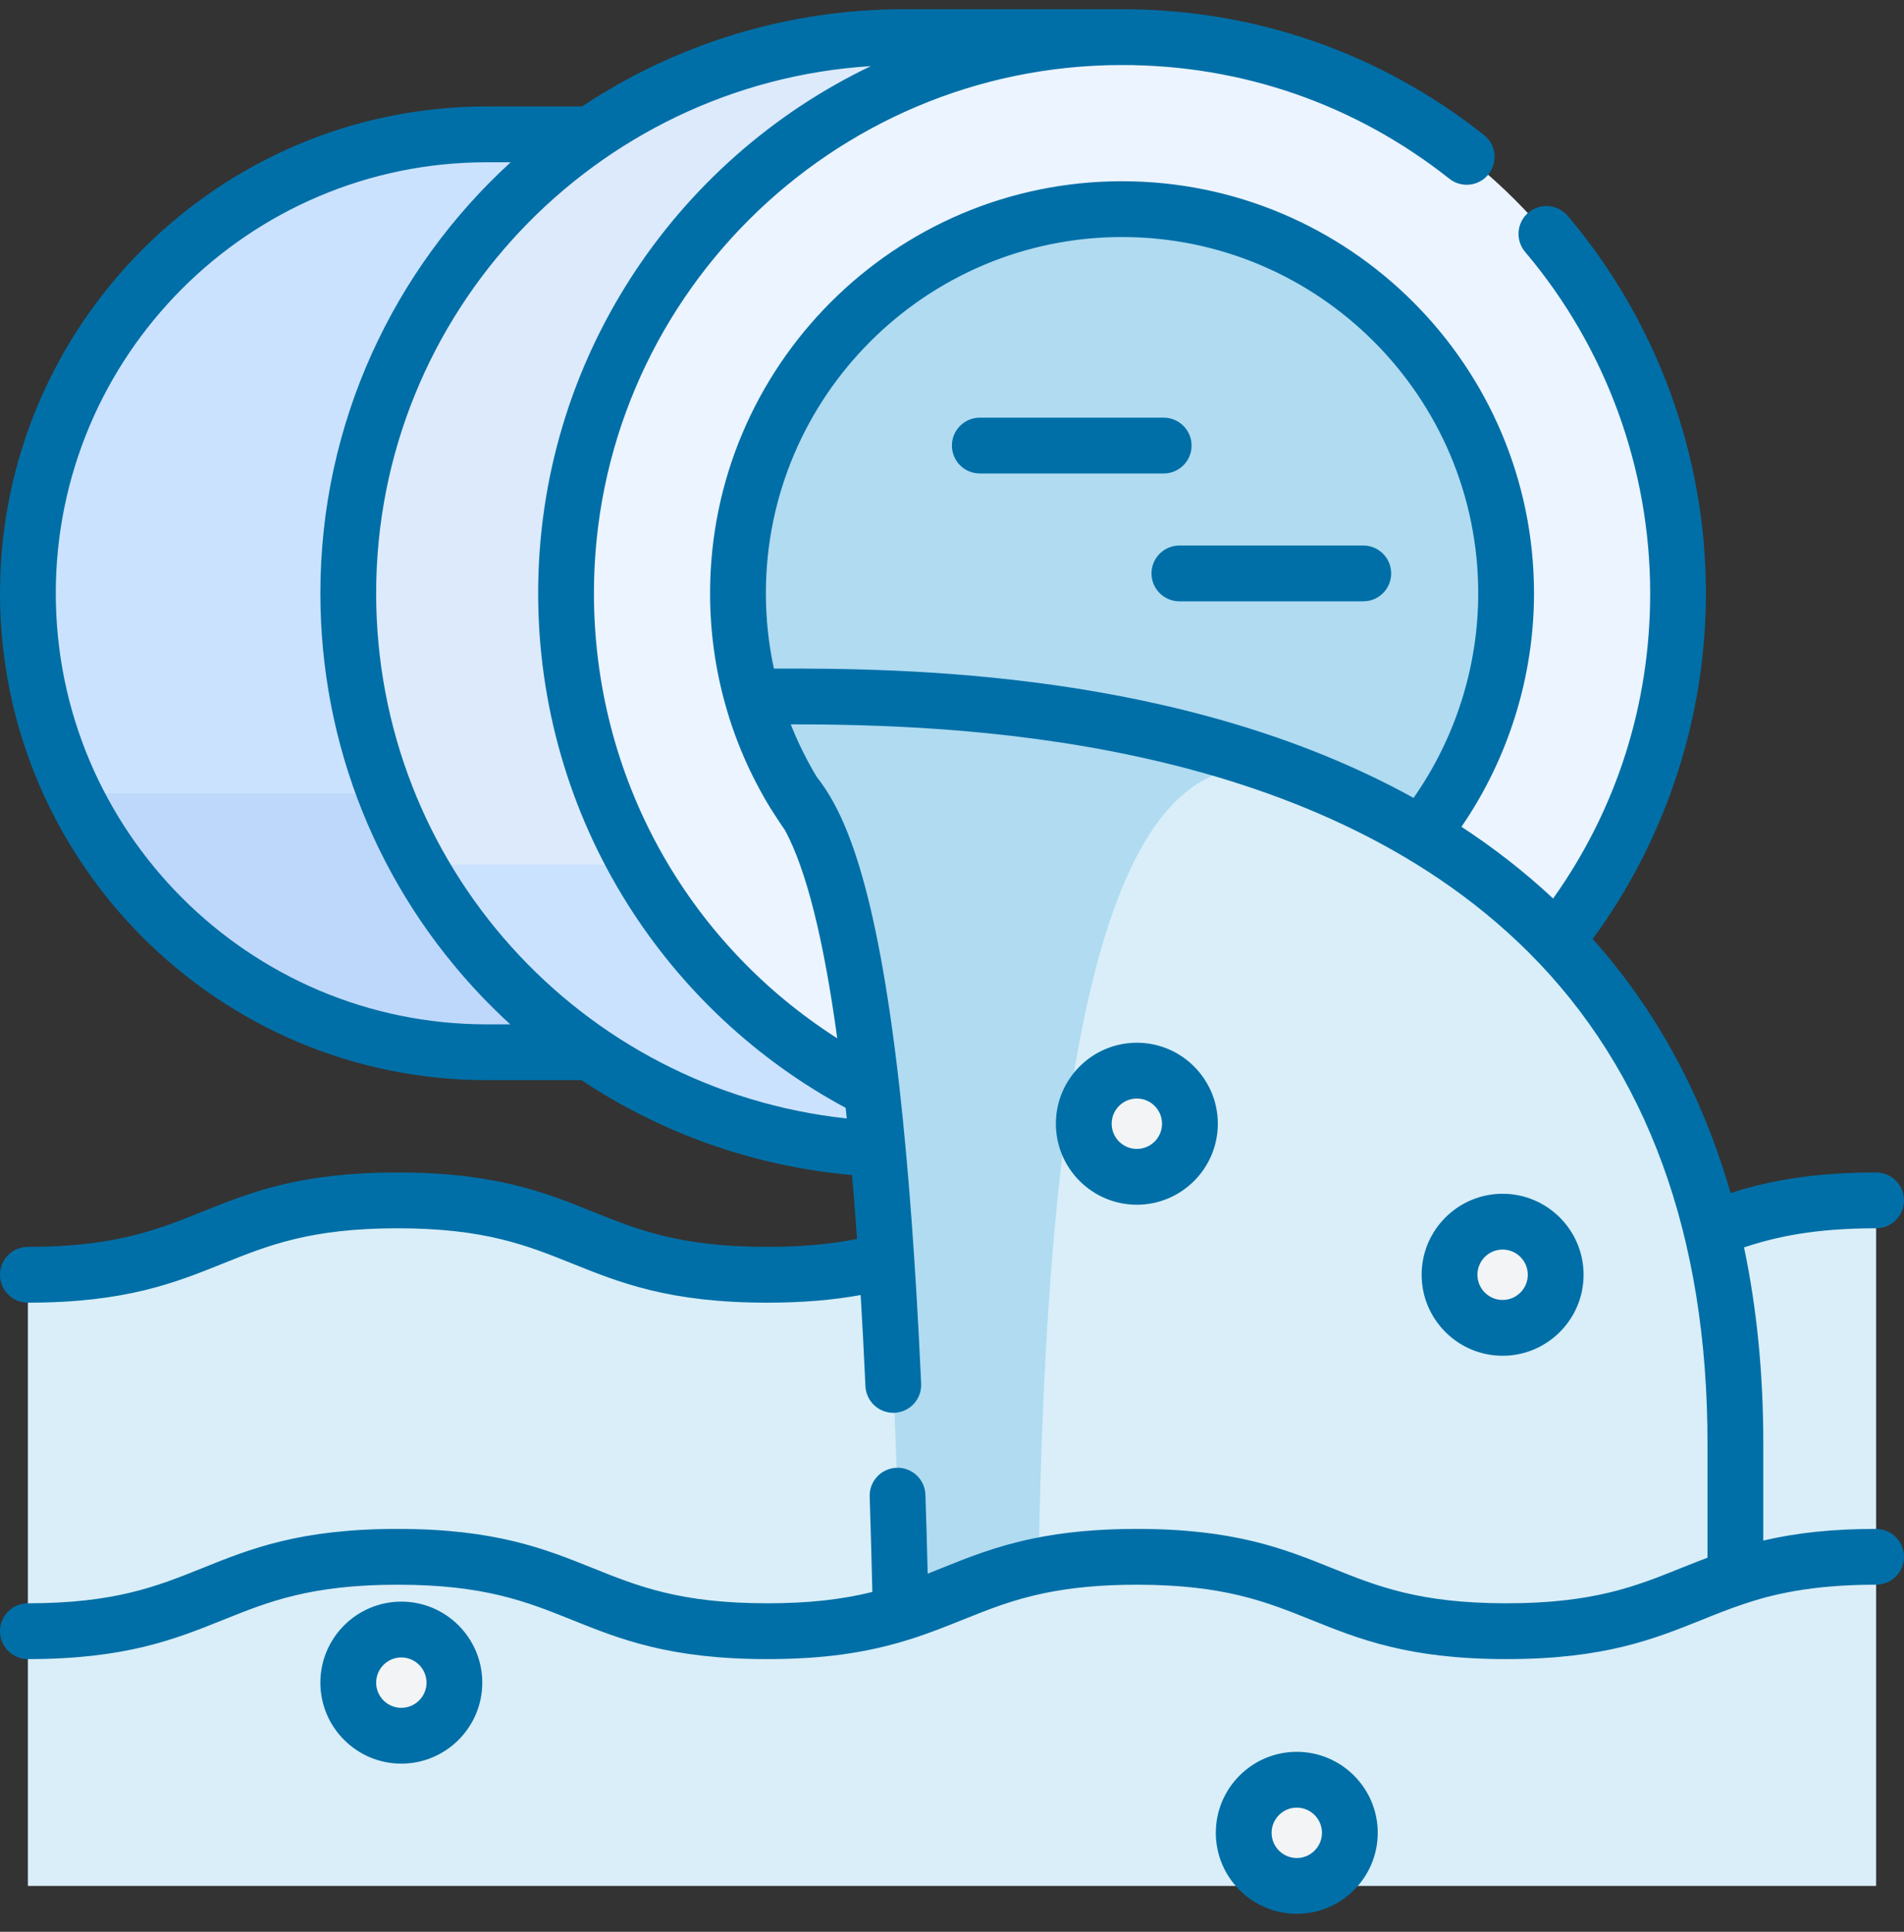 <svg width="70" height="71" viewBox="0 0 70 71" fill="none"
  xmlns="http://www.w3.org/2000/svg">
  <rect x="0" y="0" width="70" height="71" fill="#333333" stroke="none"/>
  <g clip-path="url(#clip0_723_2258)">
    <path d="M24.5 4.939V38.674H17.894C11.214 38.674 5.44 34.791 2.708 29.158C1.63 26.935 1.025 24.442 1.025 21.806C1.025 12.491 8.578 4.939 17.894 4.939H24.5Z" fill="#CBE2FF"/>
    <path d="M24.5 29.158V38.674H17.894C11.214 38.674 5.44 34.791 2.708 29.158H24.5Z" fill="#BED8FB"/>
    <path d="M1.025 59.953C7.821 59.953 7.821 57.219 14.616 57.219C21.411 57.219 21.411 59.953 28.206 59.953C35.001 59.953 35.001 57.219 41.796 57.219C48.59 57.219 48.59 59.953 55.385 59.953C62.18 59.953 62.18 57.219 68.975 57.219V44.118C62.18 44.118 62.18 46.852 55.385 46.852C48.59 46.852 48.59 44.118 41.796 44.118C35.001 44.118 35.001 46.852 28.206 46.852C21.411 46.852 21.411 44.118 14.616 44.118C7.821 44.118 7.821 46.852 1.025 46.852V53.974" fill="#D9EEF8"/>
    <path d="M1.025 59.953V69.314H68.975V57.218C62.18 57.218 62.18 59.953 55.385 59.953C48.591 59.953 48.591 57.218 41.796 57.218C35.001 57.218 35.001 59.953 28.206 59.953C21.412 59.953 21.412 57.218 14.617 57.218C7.82 57.218 7.82 59.953 1.025 59.953Z" fill="#D9EEF8"/>
    <path d="M41.252 1.365V42.248H33.245C25.576 42.248 18.893 38.025 15.396 31.775C13.744 28.826 12.804 25.426 12.804 21.806C12.804 10.517 21.956 1.365 33.245 1.365H41.252Z" fill="#DDEAFB"/>
    <path d="M41.252 31.775V42.248H33.245C25.576 42.248 18.893 38.025 15.396 31.775H41.252Z" fill="#CBE2FF"/>
    <path d="M41.252 42.248C52.541 42.248 61.693 33.096 61.693 21.806C61.693 10.517 52.541 1.365 41.252 1.365C29.962 1.365 20.81 10.517 20.81 21.806C20.81 33.096 29.962 42.248 41.252 42.248Z" fill="#ECF4FF"/>
    <path d="M29.732 29.975C29.732 29.973 29.732 29.972 29.73 29.972C29.542 29.706 29.363 29.433 29.193 29.154L29.189 29.15C28.522 28.056 27.998 26.863 27.648 25.6C27.311 24.392 27.131 23.12 27.131 21.806C27.131 14.009 33.453 7.687 41.252 7.687C49.05 7.687 55.372 14.009 55.372 21.806C55.372 25.163 54.2 28.248 52.243 30.671" fill="#B0DBF1"/>
    <path d="M63.801 53.051V57.975C61.367 58.783 59.831 59.953 55.385 59.953C48.59 59.953 48.59 57.219 41.796 57.219C37.193 57.219 35.708 58.474 33.115 59.283C32.719 41.024 31.449 33.127 29.736 29.982C29.735 29.979 29.733 29.977 29.732 29.975C29.556 29.652 29.375 29.378 29.189 29.15C28.521 28.056 27.997 26.863 27.647 25.6C30.986 25.6 39.52 25.412 47.458 28.393C49.094 29.008 50.706 29.757 52.242 30.671C58.693 34.507 63.801 41.24 63.801 53.051Z" fill="#D9EEF8"/>
    <path d="M47.463 28.395C41.613 26.753 38.525 35.21 38.185 57.551C36.125 57.979 34.876 58.733 33.115 59.283C32.719 41.024 31.449 33.127 29.736 29.982C29.735 29.979 29.733 29.977 29.732 29.975C29.556 29.652 29.375 29.378 29.189 29.15C28.521 28.056 27.997 26.863 27.647 25.6C30.986 25.6 39.52 25.412 47.458 28.393L47.463 28.395Z" fill="#B0DBF1"/>
    <path d="M55.243 48.803C56.321 48.803 57.194 47.93 57.194 46.852C57.194 45.774 56.321 44.901 55.243 44.901C54.165 44.901 53.291 45.774 53.291 46.852C53.291 47.93 54.165 48.803 55.243 48.803Z" fill="#F2F4F6"/>
    <path d="M14.755 63.795C15.832 63.795 16.706 62.921 16.706 61.843C16.706 60.766 15.832 59.892 14.755 59.892C13.677 59.892 12.803 60.766 12.803 61.843C12.803 62.921 13.677 63.795 14.755 63.795Z" fill="#F2F4F6"/>
    <path d="M47.676 69.314C48.753 69.314 49.627 68.44 49.627 67.363C49.627 66.285 48.753 65.411 47.676 65.411C46.598 65.411 45.724 66.285 45.724 67.363C45.724 68.44 46.598 69.314 47.676 69.314Z" fill="#F2F4F6"/>
    <path d="M41.796 43.253C42.873 43.253 43.747 42.379 43.747 41.301C43.747 40.224 42.873 39.35 41.796 39.35C40.718 39.35 39.844 40.224 39.844 41.301C39.844 42.379 40.718 43.253 41.796 43.253Z" fill="#F2F4F6"/>
    <path d="M68.975 56.193C67.414 56.193 66.085 56.328 64.827 56.621V53.051C64.827 50.489 64.59 48.086 64.119 45.847C65.273 45.461 66.701 45.144 68.975 45.144C69.541 45.144 70 44.684 70 44.118C70 43.552 69.541 43.093 68.975 43.093C66.522 43.093 64.895 43.44 63.624 43.851C62.592 40.257 60.9 37.135 58.555 34.511C61.246 30.846 62.718 26.369 62.718 21.806C62.718 16.732 60.914 11.807 57.639 7.937C57.552 7.834 57.445 7.749 57.326 7.686C57.206 7.624 57.075 7.586 56.94 7.574C56.806 7.563 56.67 7.578 56.541 7.619C56.413 7.66 56.293 7.726 56.19 7.814C56.087 7.901 56.002 8.008 55.941 8.128C55.879 8.248 55.842 8.379 55.831 8.514C55.82 8.648 55.836 8.784 55.877 8.912C55.919 9.041 55.986 9.16 56.073 9.262C59.036 12.762 60.668 17.217 60.668 21.805C60.668 25.883 59.437 29.738 57.1 33.024C56.04 32.033 54.909 31.159 53.73 30.387C55.456 27.876 56.397 24.871 56.397 21.805C56.397 13.455 49.603 6.661 41.252 6.661C32.901 6.661 26.106 13.455 26.106 21.805C26.106 23.191 26.293 24.56 26.66 25.873C27.032 27.214 27.589 28.496 28.314 29.684C28.319 29.693 28.684 30.265 28.868 30.527C29.646 31.978 30.281 34.51 30.781 38.162C25.218 34.609 21.836 28.508 21.836 21.805C21.835 11.1 30.546 2.39 41.252 2.39C45.669 2.39 49.831 3.836 53.287 6.57C53.731 6.921 54.376 6.846 54.727 6.402C55.079 5.958 55.004 5.313 54.559 4.962C50.737 1.938 46.136 0.339 41.252 0.339H33.245C28.869 0.339 24.796 1.656 21.398 3.913H17.894C8.027 3.913 0 11.94 0 21.806C0 31.672 8.027 39.699 17.894 39.699H21.378C24.335 41.667 27.739 42.87 31.326 43.187C31.39 43.939 31.451 44.721 31.509 45.535C30.519 45.732 29.45 45.827 28.206 45.827C25.008 45.827 23.447 45.199 21.794 44.534C20.033 43.826 18.212 43.093 14.615 43.093C11.019 43.093 9.198 43.825 7.438 44.534C5.785 45.199 4.224 45.827 1.025 45.827C0.459 45.827 0 46.286 0 46.853C0 47.419 0.459 47.878 1.025 47.878C4.622 47.878 6.442 47.145 8.203 46.437C9.856 45.772 11.416 45.144 14.615 45.144C17.815 45.144 19.376 45.772 21.029 46.437C22.79 47.145 24.61 47.878 28.206 47.878C29.479 47.878 30.596 47.786 31.642 47.597C31.706 48.664 31.764 49.777 31.817 50.939C31.822 51.074 31.854 51.207 31.91 51.33C31.967 51.453 32.048 51.564 32.147 51.655C32.247 51.747 32.364 51.818 32.491 51.864C32.618 51.91 32.753 51.931 32.888 51.925C33.023 51.919 33.156 51.886 33.279 51.828C33.401 51.771 33.511 51.689 33.602 51.589C33.693 51.489 33.763 51.371 33.808 51.244C33.853 51.116 33.873 50.981 33.865 50.846C33.664 46.405 33.391 42.863 33.074 40.022C33.072 39.977 33.066 39.933 33.059 39.889C32.211 32.401 31.047 29.846 30.032 28.562C29.659 27.943 29.337 27.294 29.072 26.622C34.95 26.627 48.166 26.991 56.201 35.004C60.564 39.355 62.776 45.427 62.776 53.051V57.251C62.447 57.376 62.121 57.504 61.795 57.635C60.143 58.3 58.583 58.927 55.385 58.927C52.186 58.927 50.625 58.299 48.973 57.634C47.212 56.925 45.392 56.193 41.796 56.193C40.373 56.193 39.123 56.308 37.977 56.547C36.623 56.828 35.604 57.237 34.62 57.633C34.447 57.703 34.276 57.771 34.106 57.838C34.083 56.871 34.055 55.904 34.023 54.937C34.014 54.665 33.898 54.408 33.699 54.222C33.501 54.036 33.236 53.937 32.965 53.946C32.83 53.95 32.698 53.981 32.575 54.037C32.452 54.092 32.342 54.171 32.25 54.27C32.064 54.468 31.965 54.733 31.974 55.004C32.01 56.105 32.042 57.259 32.072 58.51C30.916 58.797 29.692 58.927 28.206 58.927C25.008 58.927 23.447 58.299 21.795 57.634C20.033 56.926 18.212 56.193 14.615 56.193C11.019 56.193 9.199 56.925 7.438 57.634C5.785 58.299 4.224 58.927 1.026 58.927C0.459 58.927 0 59.386 0 59.953C0 60.519 0.459 60.978 1.026 60.978C4.622 60.978 6.442 60.245 8.203 59.537C9.856 58.872 11.417 58.244 14.615 58.244C17.815 58.244 19.376 58.872 21.029 59.537C22.79 60.245 24.611 60.978 28.206 60.978C30.227 60.978 31.835 60.757 33.42 60.261C34.139 60.037 34.773 59.782 35.385 59.536C36.328 59.157 37.219 58.798 38.394 58.554C39.401 58.345 40.514 58.244 41.796 58.244C44.995 58.244 46.555 58.872 48.207 59.536C49.968 60.245 51.789 60.978 55.385 60.978C58.98 60.978 60.8 60.246 62.561 59.538C63.085 59.327 63.58 59.128 64.126 58.947C65.107 58.619 66.545 58.243 68.975 58.243C69.541 58.243 70 57.784 70 57.218C70 56.652 69.541 56.193 68.975 56.193ZM41.252 8.712C48.472 8.712 54.347 14.586 54.347 21.806C54.347 24.498 53.506 27.136 51.969 29.326C43.453 24.619 33.099 24.562 28.452 24.573C28.256 23.663 28.157 22.736 28.157 21.806C28.157 14.586 34.031 8.712 41.252 8.712ZM17.894 37.649C9.158 37.649 2.051 30.541 2.051 21.806C2.051 13.071 9.158 5.964 17.894 5.964H18.774C14.478 9.892 11.778 15.539 11.778 21.806C11.778 27.362 13.893 32.632 17.732 36.645C18.064 36.99 18.406 37.325 18.76 37.649H17.894ZM13.829 21.806C13.829 11.513 21.881 3.066 32.016 2.43C24.789 5.889 19.785 13.274 19.785 21.806C19.785 25.855 20.918 29.798 23.061 33.21C25.043 36.365 27.809 38.952 31.09 40.718C31.104 40.848 31.118 40.975 31.131 41.108C21.338 40.054 13.829 31.795 13.829 21.806Z" fill="#006FA7"/>
    <path d="M42.334 21.075C42.334 21.347 42.443 21.608 42.635 21.8C42.827 21.993 43.088 22.101 43.36 22.101H50.12C50.687 22.101 51.146 21.642 51.146 21.075C51.146 20.509 50.687 20.05 50.12 20.05H43.36C43.088 20.05 42.827 20.158 42.635 20.35C42.443 20.543 42.334 20.803 42.334 21.075ZM36.022 17.402H42.782C43.349 17.402 43.808 16.943 43.808 16.377C43.808 15.81 43.349 15.351 42.782 15.351H36.022C35.456 15.351 34.997 15.81 34.997 16.377C34.997 16.943 35.456 17.402 36.022 17.402ZM58.22 46.852C58.22 45.211 56.884 43.875 55.243 43.875C53.602 43.875 52.266 45.211 52.266 46.852C52.266 48.494 53.602 49.829 55.243 49.829C56.884 49.829 58.22 48.494 58.22 46.852ZM54.317 46.852C54.317 46.342 54.732 45.926 55.243 45.926C55.754 45.926 56.169 46.342 56.169 46.852C56.169 47.363 55.754 47.778 55.243 47.778C54.732 47.778 54.317 47.363 54.317 46.852ZM14.755 58.866C13.113 58.866 11.778 60.202 11.778 61.843C11.778 63.485 13.113 64.82 14.755 64.82C16.396 64.82 17.731 63.485 17.731 61.843C17.731 60.202 16.396 58.866 14.755 58.866ZM14.755 62.769C14.244 62.769 13.829 62.354 13.829 61.843C13.829 61.333 14.244 60.917 14.755 60.917C15 60.918 15.235 61.015 15.409 61.189C15.583 61.362 15.68 61.598 15.681 61.843C15.681 62.354 15.265 62.769 14.755 62.769ZM47.676 64.386C46.034 64.386 44.699 65.721 44.699 67.363C44.699 69.004 46.035 70.339 47.676 70.339C49.317 70.339 50.652 69.004 50.652 67.363C50.652 65.721 49.317 64.386 47.676 64.386ZM47.676 68.289C47.165 68.289 46.75 67.873 46.75 67.363C46.75 66.852 47.165 66.437 47.676 66.437C48.186 66.437 48.602 66.852 48.602 67.363C48.602 67.873 48.186 68.289 47.676 68.289ZM44.773 41.301C44.773 39.66 43.437 38.324 41.796 38.324C40.154 38.324 38.819 39.66 38.819 41.301C38.819 42.943 40.154 44.278 41.796 44.278C43.437 44.278 44.773 42.943 44.773 41.301ZM40.87 41.301C40.87 41.056 40.968 40.82 41.141 40.647C41.315 40.473 41.55 40.376 41.796 40.375C42.306 40.375 42.722 40.791 42.722 41.301C42.722 41.812 42.306 42.227 41.796 42.227C41.55 42.227 41.315 42.129 41.141 41.956C40.968 41.782 40.87 41.547 40.87 41.301Z" fill="#006FA7"/>
  </g>
  <defs>
    <clipPath id="clip0_723_2258">
      <rect width="70" height="70" fill="white" transform="translate(0 0.339)"/>
    </clipPath>
  </defs>
</svg>
